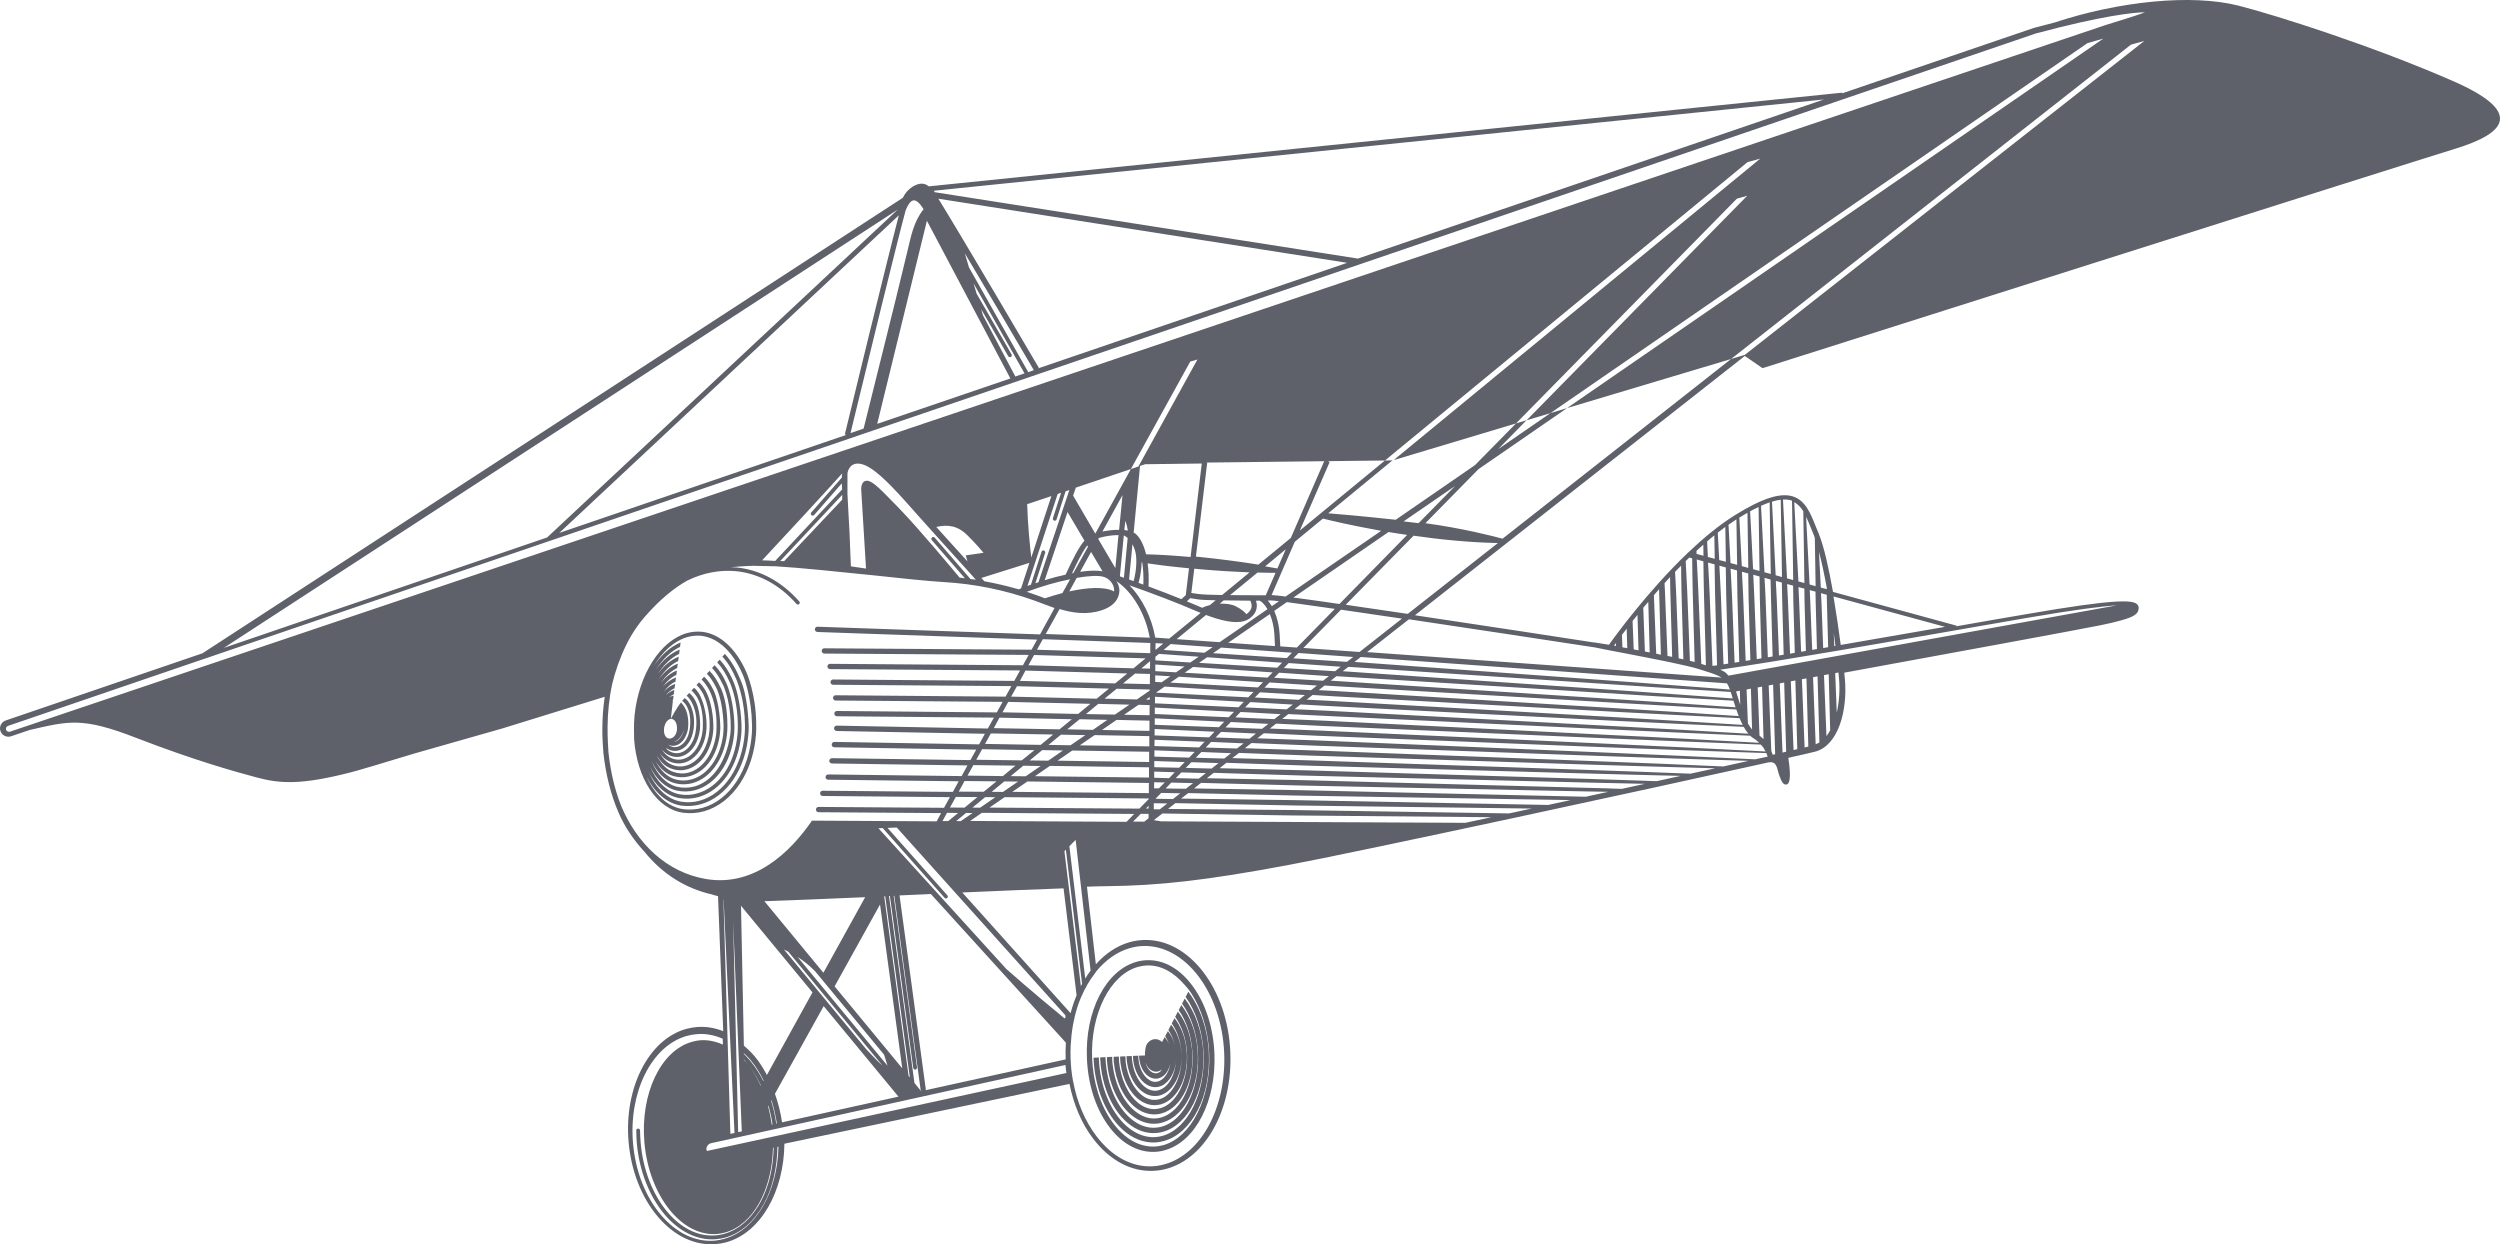 <?xml version="1.0" encoding="utf-8"?>
<!-- Generator: Adobe Illustrator 17.0.0, SVG Export Plug-In . SVG Version: 6.00 Build 0)  -->
<!DOCTYPE svg PUBLIC "-//W3C//DTD SVG 1.1//EN" "http://www.w3.org/Graphics/SVG/1.1/DTD/svg11.dtd">
<svg version="1.1" id="图层_1" xmlns="http://www.w3.org/2000/svg" xmlns:xlink="http://www.w3.org/1999/xlink" x="0px" y="0px"
	 width="800px" height="398.17px" viewBox="0 0 800 398.17" enable-background="new 0 0 800 398.17" xml:space="preserve">
<g>
	<path d="M361.973,356.763c2.58,2.149,5.508,3.111,8.413,2.784c0.548-0.067,1.06-0.186,1.579-0.328
		c7.256-2.038,12.098-11.919,11.271-23.021c-0.405-5.709-2.334-10.857-5.214-14.585l-0.838,1.632
		c2.425,3.384,3.98,8.007,4.361,13.08c0.836,10.958-4.122,20.7-11.342,21.536c-2.456,0.287-4.932-0.567-7.142-2.419
		c-3.96-3.274-6.614-9.314-7.142-16.052c0.005-0.414,0.003-0.809-0.019-1.21l-1.672,0.091c0.015,0.394-0.027,0.801,0.01,1.222
		C354.785,346.729,357.667,353.167,361.973,356.763z" fill="#5E616A"/>
	<path d="M360.603,359.128c2.879,2.514,6.147,3.721,9.482,3.429c0.713-0.035,1.425-0.202,2.133-0.402
		c8.068-2.242,13.556-13.286,12.84-25.626c-0.435-6.649-2.638-12.685-5.951-16.988l-0.84,1.623c2.863,3.969,4.712,9.469,5.08,15.473
		c0.761,12.524-5.246,23.59-13.422,24.21c-2.826,0.258-5.684-0.794-8.23-3.025c-4.475-3.895-7.454-10.895-7.904-18.701
		c-0.041-0.288-0.013-0.547-0.021-0.827l-1.689,0.069c0.018,0.276-0.029,0.559,0.015,0.836
		C352.565,347.489,355.776,354.896,360.603,359.128z" fill="#5E616A"/>
	<path d="M363.352,354.406c2.287,1.779,4.855,2.504,7.402,2.102c0.303-0.073,0.653-0.136,0.985-0.219
		c6.463-1.837,10.637-10.616,9.707-20.423c-0.436-4.779-2.076-9.078-4.529-12.165l-0.853,1.68c1.958,2.776,3.328,6.517,3.707,10.627
		c0.871,9.284-3.246,17.87-9.307,18.801c-2.062,0.355-4.155-0.263-6.094-1.742c-3.392-2.664-5.725-7.679-6.293-13.444
		c-0.041-0.52-0.024-1.007-0.037-1.52l-1.68,0.07c0.023,0.544-0.006,1.042,0.042,1.609
		C357.005,345.977,359.583,351.463,363.352,354.406z" fill="#5E616A"/>
	<path d="M364.701,352.049c2.008,1.415,4.212,1.915,6.399,1.431c0.153-0.022,0.258-0.057,0.406-0.091
		c5.614-1.602,9.17-9.449,8.144-17.861c-0.448-3.859-1.85-7.234-3.802-9.707l-0.891,1.682c1.544,2.168,2.645,4.997,3.01,8.211
		c0.094,0.632,0.103,1.285,0.145,1.948c-0.061-0.82-0.128-1.657-0.252-2.494c-0.473-2.88-1.585-5.39-3.103-7.259l-0.868,1.699
		c0.901,1.339,1.621,2.948,2.057,4.817c-0.459-1.778-1.251-3.326-2.221-4.472l-0.866,1.621c0.472,0.705,0.899,1.527,1.186,2.444
		c-0.33-0.835-0.815-1.547-1.368-2.136l-0.818,1.56c-1.516-1.452-3.743-1.181-4.941,0.794c-0.663,1.544-0.508,3.511-0.508,3.511
		l-1.915,0.066c0.033,1.104,0.182,2.175,0.572,3.214c1.069,3.029,3.462,4.649,5.748,4.015c0.521-0.14,1.031-0.422,1.493-0.766
		c1.118-0.891,1.848-2.336,2.229-3.945c-0.447,2.563-1.685,4.698-3.41,5.517c-1.103,0.528-2.225,0.449-3.283-0.213
		c-1.544-0.925-2.794-2.878-3.341-5.356c-0.157-0.806-0.241-1.637-0.272-2.458l-1.685,0.066c0.022,0.925,0.093,1.841,0.315,2.791
		c0.683,2.905,2.179,5.264,4.12,6.425c1.306,0.765,2.674,0.984,4.014,0.601c0.301-0.076,0.579-0.199,0.844-0.316
		c2.531-1.239,4.195-4.409,4.518-8.023c-0.321,4.585-2.372,8.486-5.417,9.447l-0.173,0.06c-1.281,0.363-2.645,0.114-3.918-0.693
		c-2.207-1.425-3.894-4.455-4.473-8.104c-0.138-0.725-0.19-1.446-0.199-2.147l-1.688,0.044c0.021,0.797,0.078,1.607,0.22,2.354
		c0.661,4.13,2.608,7.574,5.26,9.292c1.637,1.066,3.491,1.374,5.278,0.895l0.206-0.066c4.048-1.301,6.767-6.688,6.656-12.672
		c0.153,6.721-2.794,12.774-7.093,13.98l-0.302,0.073c-1.698,0.378-3.457-0.001-5.046-1.167c-2.822-2.037-4.871-6.057-5.455-10.79
		c-0.053-0.63-0.066-1.249-0.094-1.859l-1.677,0.074c0.021,0.647,0.025,1.313,0.101,1.969
		C359.185,345.251,361.503,349.744,364.701,352.049z M371.276,342.924c-1.633,1.3-3.683,0.144-4.624-2.463
		c-0.038-0.13-0.043-0.24-0.09-0.383c0.201,0.504,0.45,1.033,0.773,1.433c0.909,1.152,2.166,1.66,3.346,1.329
		c0.429-0.126,0.781-0.331,1.121-0.609C371.638,342.451,371.481,342.739,371.276,342.924z" fill="#5E616A"/>
	<path fill="#5E616A" d="M347.813,338.653c0.316,8.156,2.699,15.746,6.726,21.376c4.103,5.724,9.391,8.784,14.915,8.57
		c1.083-0.035,2.203-0.196,3.28-0.524c9.837-2.74,16.5-15.753,15.887-30.89c-0.338-8.134-2.715-15.707-6.749-21.341
		c-4.091-5.745-9.378-8.792-14.901-8.578c-1.106,0.042-2.18,0.2-3.28,0.513C353.864,310.524,347.166,323.546,347.813,338.653z
		 M364.15,309.403c0.97-0.27,1.934-0.408,2.888-0.457c4.381-0.161,8.584,2.14,12.119,6.297c0.872,0.925,1.348,1.594,1.348,1.594
		c3.838,5.382,6.127,12.623,6.45,20.411c0.573,14.147-5.75,26.679-14.689,29.2c-0.93,0.253-1.896,0.422-2.848,0.446
		c-4.927,0.193-9.736-2.605-13.495-7.87c-3.848-5.364-6.112-12.617-6.447-20.381C348.895,324.462,355.217,311.904,364.15,309.403z"
  />
	<path  fill="#5E616A" d="M359.23,361.48c3.193,2.89,6.838,4.295,10.526,4.105c0.932-0.065,1.825-0.201,2.722-0.471
		c9.001-2.543,15.037-14.406,14.341-28.259c-0.357-7.567-2.787-14.537-6.57-19.51l-0.849,1.668
		c3.306,4.648,5.399,11.017,5.742,17.922c0.619,12.865-5.005,24.253-13.13,26.541c-0.785,0.22-1.551,0.355-2.371,0.404
		c-3.228,0.184-6.436-1.101-9.279-3.656c-5.056-4.559-8.32-12.53-8.731-21.354c-0.024-0.149,0.001-0.316,0.018-0.482l-1.711,0.085
		c-0.007,0.17-0.001,0.308,0.018,0.468C350.383,348.2,353.866,356.635,359.23,361.48z" />
	<path  fill="#5E616A" d="M784.963,25.941C759.762,14.89,728.636,4.944,716.374,1.818c-15.066-3.817-38.277-1.438-58.987,5.41
		c-2.218,0.573-4.4,1.124-6.621,1.723L589.491,29.87l-0.006-0.216L297.214,59.633c-0.783-0.652-1.711-0.995-2.817-0.832
		c-2.222,0.364-4.46,2.25-5.469,4.479L64.79,209.054L1.817,230.553c-0.68,0.234-1.226,0.714-1.549,1.371
		c-0.307,0.64-0.35,1.346-0.129,1.996c0.466,1.353,1.862,2.122,3.261,1.732l6.125-2.066c12.542-2.859,16.711-4.192,34.069,2.538
		c18.29,7.057,30.995,10.653,38.673,12.698c7.65,2.05,14.429,2.278,29.606-1.574c2.485-0.626,10.035-2.861,20.795-6.146
		l27.979-7.967c10.183-3.137,21.293-6.587,32.869-10.162c-0.496,3.256-0.741,6.587-0.765,9.885c-0.107,2.786,0.347,8.206,0.358,8.3
		c0.764,6.788,2.395,13.221,4.74,18.675c2.074,4.818,4.958,9.022,8.249,12.579c6.252,7.771,13.832,12,21.709,13.813
		c0.665,0.22,1.32,0.412,1.962,0.554l1.666,43.199c-2.745-1.083-5.594-1.575-8.472-1.325c-1.151,0.103-2.283,0.301-3.407,0.607
		c-12.031,3.375-19.927,18.963-18.4,36.238c0.815,9.228,4.143,17.691,9.352,23.84c5.285,6.229,11.894,9.335,18.602,8.765
		c1.136-0.084,2.28-0.297,3.378-0.597c10.927-3.068,18.362-16.197,18.525-31.514l91.221-19.138
		c1.34,6.657,3.908,12.736,7.625,17.593c5.269,6.847,12.04,10.516,19.108,10.223c1.516-0.047,3-0.271,4.47-0.694
		c12.497-3.507,21.017-19.151,20.269-37.175c-0.792-20.385-13.257-36.539-27.741-35.999c-1.509,0.061-3,0.279-4.468,0.691
		c-4.101,1.158-7.782,3.654-10.822,7.085l-2.85-24.833c2.662-0.088,4.906-0.172,6.44-0.164c16.822-0.171,31.929-1.904,57.733-6.72
		c22.583-4.208,117.348-24.725,154.363-32.992l-0.371,0.099c2.707-0.45,2.589,1.957,3.363,4.097c0.751,2.151,1.318,3.103,2.26,2.994
		c0.877-0.093,1.733-1.432,0.655-8.551c4.731-1.047,7.838-1.776,8.726-2.015c7.347-2.083,10.267-13.274,9.367-23.235
		c-0.056-0.583-0.124-1.278-0.198-1.996c31.979-5.857,75.042-13.764,81.744-15.129c2.922-0.585,5.166-1.122,6.907-1.622
		c4.206-1.167,5.562-2.131,5.562-3.998c0.002-0.474-0.208-0.91-0.591-1.221c-1.457-1.264-6.696-1.731-35.099,3.201
		c-6.222,1.038-12.971,2.23-20.001,3.457c-0.89,0.159-1.778,0.296-2.668,0.463l0.065-0.201l-39.525-10.802
		c-1.331-7.564-2.913-14.629-4.576-18.691c-0.275-0.649-0.555-1.338-0.815-1.961c-1.749-4.419-3.392-8.557-7.332-9.865
		c-4.066-1.354-10.015,0.586-18.723,6.007c-5.047,3.153-10.131,7.378-14.889,11.912l-0.096-0.024l-0.03,0.134
		c-12.813,12.243-23.324,26.709-25.213,29.395c-0.733-0.12-2.112-0.326-3.944-0.618c-0.25-0.029-0.529-0.092-0.725-0.144
		l-0.01,0.064c-10.572-1.662-34.937-5.363-57.426-8.733l105.524-82.946l0.063-0.014l5.649,3.892c0,0,207.753-65.977,221.627-70.207
		C801.786,42.669,807.831,35.92,784.963,25.941z M583.639,31.835L434.53,82.745l-135.428-21.24c-0.081-0.17-0.185-0.323-0.268-0.468
		L583.639,31.835z M300.284,63.594l130.801,20.51l-99.03,33.829l0.379-0.225C331.295,115.739,307.907,75.93,300.284,63.594z
		 M323.701,113.402l-11.187-19.44l-0.982-3.3l16.318,28.811l-2.936,1l-10.365-19.566l-0.58-1.998l8.686,15.114
		c0.162,0.235,0.439,0.314,0.703,0.244c0.055-0.013,0.085-0.026,0.12-0.05C323.764,114.054,323.888,113.697,323.701,113.402z
		 M310.069,85.563l-1.33-4.502c7.23,12.131,16.113,27.186,22.085,37.389l-1.795,0.629L310.069,85.563z M323.316,121.109
		l-42.607,14.519l15.901-64.98L323.316,121.109z M289.821,67.248c1.499-3.493,2.964-4.688,5.721-0.298
		c-3.169,3.998-3.938,8.308-5.249,13.755c-4.497,18.845-9.304,37.607-13.94,56.448l-4.191,1.436
		C277.487,116.659,286.889,78.101,289.821,67.248z M270.337,139.029l0.489,0.133l-91.839,31.366L287.632,68.902
		C283.339,85.356,270.946,136.525,270.337,139.029z M287.268,67.069L175.083,171.986L71.631,207.321L287.268,67.069z
		 M225.93,281.286c-12.676-2.143-22.203-11.426-27.252-23.633c-1.972-5.085-3.343-10.861-3.975-16.944
		c-0.006-0.061-0.349-5.113-0.279-8.237c0.049-4.473,0.494-9.028,1.458-13.449c0.028-0.085,0.029-0.199,0.07-0.3
		c0.206-0.902,0.457-1.808,0.714-2.724c1.306-4.437,3.049-8.569,5.162-12.317c1.264-2.124,2.652-4.174,4.286-6.049
		c4.984-5.783,9.576-9.469,13.84-11.861c4.96-2.413,10.281-3.512,15.735-2.981c7.182,0.783,13.795,4.35,19.182,10.452
		c0.24,0.266,0.615,0.289,0.841,0.074c0.266-0.227,0.303-0.615,0.042-0.871c-5.581-6.322-12.483-10.067-19.943-10.85
		c-0.706-0.068-1.367-0.046-2.049-0.078c1.843-0.197,3.698-0.288,5.443-0.401l1.665-0.061l7.329,0.158
		c8.04,0.475,19.865,1.721,30.712,2.828c9.34,1.008,18.126,1.938,23.156,2.229c9.839,0.565,19.596,2.553,28.993,5.929
		c0.811,0.275,1.608,0.593,2.492,0.931c1.227,0.438,2.538,0.941,3.903,1.436l-4.642,8.441l-71.177-2.459
		c-0.484-0.026-0.87,0.353-0.886,0.825c0.002,0.473,0.374,0.846,0.841,0.862l70.274,2.449l-1.771,3.221l-66.307-0.453
		c-0.452-0.016-0.826,0.357-0.851,0.846c0.012,0.453,0.397,0.86,0.845,0.841l65.391,0.432l-1.832,3.306l-61.719-0.455
		c-0.452-0.016-0.826,0.357-0.851,0.846c0.012,0.453,0.397,0.859,0.845,0.841l60.802,0.433l-1.855,3.346l-57.964-0.455
		c-0.452-0.016-0.826,0.357-0.851,0.846c0.012,0.453,0.397,0.859,0.845,0.841l57.047,0.434l-1.867,3.368l-54.358-0.441
		c-0.452-0.016-0.826,0.357-0.851,0.846c0.011,0.454,0.397,0.86,0.845,0.841l53.441,0.42l-1.873,3.379l-51.155-0.454
		c-0.452-0.016-0.826,0.357-0.851,0.846c0.011,0.454,0.397,0.86,0.845,0.841l50.238,0.432l-0.091,0.163l-1.86,3.33l-48.341-0.929
		c-0.455,0.005-0.855,0.367-0.871,0.828c0.002,0.481,0.371,0.866,0.884,0.896l47.399,0.885l-1.858,3.386l-46.327-0.785
		c-0.465-0.004-0.847,0.377-0.843,0.851c-0.027,0.452,0.355,0.858,0.82,0.87l45.427,0.752l-1.864,3.345l-44.289-0.617
		c-0.474,0.02-0.852,0.395-0.881,0.863c0.029,0.447,0.404,0.834,0.871,0.841l43.357,0.624l-1.868,3.407l-42.696-0.525
		c-0.452-0.017-0.826,0.357-0.851,0.846c0.011,0.453,0.397,0.86,0.845,0.84l41.76,0.5l-1.866,3.401l-41.64-0.372
		c-0.476-0.004-0.849,0.346-0.847,0.813c0.007,0.459,0.369,0.875,0.857,0.863l40.681,0.379l-1.876,3.405l-40.123-0.28
		c-0.467-0.014-0.862,0.377-0.85,0.844c-0.006,0.483,0.354,0.862,0.877,0.851l39.156,0.28l-1.413,2.638l-39.903-0.225
		C252.94,272.658,241.364,283.873,225.93,281.286z M259.646,164.861c0.167,0.147,0.358,0.176,0.579,0.11
		c0.091-0.032,0.216-0.081,0.291-0.151l8.866-10.152c0.032,0.601,0.047,1.23,0.102,1.957l-21.419,22.867
		c-1.548-0.096-2.978-0.174-4.191-0.186c4.815-5.158,20.472-22.023,25.65-27.835c-0.014,0.178-0.1,0.342-0.101,0.53
		c-0.022,0.232-0.005,0.552-0.05,0.835l-9.763,11.15C259.376,164.238,259.423,164.625,259.646,164.861z M269.521,158.34
		l-0.021,1.554l-18.572,19.674l-1.259-0.03L269.521,158.34z M337.34,166.602c0.126,0.036,0.243,0.03,0.351,0.021
		c0.193-0.073,0.34-0.199,0.405-0.407l2.897-9.006l1.196-0.388l-9.88,29.483c-0.319,0.087-0.652,0.209-0.994,0.334l3.134-9.72
		c0.101-0.336-0.084-0.65-0.406-0.777c-0.317-0.086-0.647,0.09-0.75,0.411l-3.385,10.541c-0.388,0.148-0.759,0.286-1.133,0.411
		l9.677-29.431l1.105-0.399l-2.626,8.153C336.85,166.158,337.016,166.476,337.34,166.602z M385.022,148.034l38.726-0.447l0.004-0.01
		l1.146-0.016l0.021,0.011l18.262-0.211l116.024-95.476l4.06-1.117l-117.143,96.337l0.256,0.006l38.734-11.611l-13.115,13.336
		l-25.365,17.485c-10.93-1.181-18.821-1.858-21.604-2.07l20.565-16.936l-2.415,0.047l-27.239,22.408l9.549-21.912l-0.572-0.287
		l-1.169,0.015l-10.691,24.561l-10.374,8.529c-5.895-0.946-12.952-1.864-19.993-2.569l3.617-30.06L385.022,148.034z
		 M360.852,172.174l-1.196,12.703c-0.418-0.156-0.843-0.275-1.203-0.401l-0.082-0.192l1.25-12.965
		C360.012,171.491,360.424,171.788,360.852,172.174z M359.798,169.587l0.299-2.966c0.321,0.857,0.639,1.91,0.789,3.187
		c-0.296-0.094-0.591-0.108-0.918-0.17C359.914,169.619,359.858,169.606,359.798,169.587z M358.114,169.548
		c-1.743-0.036-3.59,0.195-5.342,0.555l6.429-11.67L358.114,169.548z M357.911,171.229l-0.999,10.577l-5.469-9.322l0.164-0.325
		C353.593,171.572,355.9,171.224,357.911,171.229z M352.815,182.826c-1.787-0.356-4.274-0.275-7.172,0.155l3.503-6.357
		L352.815,182.826z M343.482,183.371c-0.142,0.024-0.302,0.067-0.433,0.092c1.181-2.557,3.104-6.623,4.87-8.935l0.238,0.409
		L343.482,183.371z M344.547,184.919c3.78-0.647,6.891-0.832,8.583-0.338c1.906,0.531,3.384,2.381,3.417,4.319
		c-0.002,0.124-0.061,0.248-0.059,0.36c-2.975-1.643-8.495-1.276-14.31-0.011L344.547,184.919z M339.97,189.785
		c-1.914,0.487-3.758,1.064-5.576,1.663c-0.103-0.01-0.203-0.059-0.304-0.098c-0.862-0.337-1.659-0.651-2.509-0.931
		c-1.005-0.366-1.994-0.704-3.006-1.038c4.673-1.771,9.571-3.159,13.864-4.022L339.97,189.785z M352.52,195.287
		c5.213-1.694,5.706-5.051,5.689-6.42c-0.007-1.049-0.442-2.057-0.964-2.981c0.042,0.034,0.126,0.036,0.164,0.057l-0.058,0.084
		c5.118,3.481,9.217,10.49,10.562,18.025l-33.282-1.163l4.433-7.99C343.185,196.132,347.783,196.86,352.52,195.287z
		 M361.439,187.304c7.412,2.591,16.231,6.002,20.183,7.75c0.813,0.349,1.697,0.706,2.579,1.077l-10.054,8.224l-4.47-0.327
		C368.556,197.565,365.478,191.452,361.439,187.304z M364.323,186.51c0.249-0.833,0.943-3.401,0.989-6.546
		c0.057,0.016,0.148,0.018,0.198,0.03c0.332,2.083,0.467,4.473,0.361,7.077C365.347,186.893,364.842,186.689,364.323,186.51z
		 M369.376,245.501l-0.002-1.97l9.741,0.326l-1.783,1.821L369.376,245.501z M375.913,247.118l-1.808,1.906l-4.763-0.148l0.012-1.965
		L375.913,247.118z M369.408,242.12l0.011-2.012l12.887,0.491l-1.783,1.838L369.408,242.12z M369.414,238.738l0.05-2.016
		l16.012,0.644l-1.758,1.812L369.414,238.738z M369.456,235.331l0.03-2.052l19.153,0.878l-1.725,1.801L369.456,235.331z
		 M369.513,231.93l0.011-2.071l22.234,1.098l-1.703,1.756L369.513,231.93z M369.529,228.482l0.018-2.059l25.344,1.368l-1.707,1.729
		L369.529,228.482z M369.581,225.057l0.015-2.091l28.417,1.625l-1.677,1.742L369.581,225.057z M370.863,209.246l12.712,0.9
		l-2.671,1.853l-11.186-0.692l0.01-1.152L370.863,209.246z M369.743,207.84l0.042-2.046l2.452,0.154l-2.307,1.9L369.743,207.84z
		 M398.082,198.755c0.673-0.186,1.26-0.456,1.789-0.838c1.302-0.951,2.055-2.093,2.252-3.387c0.159-0.88-0.006-1.647-0.225-2.3
		c0.433-0.005,0.838-0.023,1.23-0.014c0.904,0.512,1.743,1.481,2.452,2.734l-15.294,10.546l-13.75-0.975l9.392-7.729
		C390.37,198.467,394.896,199.667,398.082,198.755z M390.316,193.18l1.275-1.063c2.789,0.06,5.833,0.08,8.504,0.105
		c0.239,0.456,0.515,1.211,0.403,2.047c-0.132,0.821-0.705,1.581-1.599,2.252c-0.016,0.012-0.032,0.018-0.032,0.018
		c-0.521-0.629-1.484-1.547-3.409-2.525C394.085,193.316,392.202,193.101,390.316,193.18z M406.351,196.509
		c0.771,1.873,1.339,4.185,1.451,6.496c0.108,1.841,0.118,3.027,0.202,3.742l-14.98-1.062L406.351,196.509z M405.695,192.168
		c0.453,0,0.829-0.002,1.121-0.02c0.336,0.019,1.176,0.074,2.445,0.248l-2.274,1.58
		C406.569,193.272,406.149,192.711,405.695,192.168z M379.108,215.271l2.668-1.844l25.476,1.742l-1.639,1.667L379.108,215.271z
		 M404.174,218.315l-1.643,1.666l-28.025-1.546l2.748-1.886L404.174,218.315z M383.69,212.106l2.609-1.786l23.977,1.748
		l-1.583,1.605L383.69,212.106z M388.176,209.018l2.572-1.791l22.695,1.645l-1.687,1.723L388.176,209.018z M388.045,207.077
		l-2.596,1.806l-13.096-0.903l2.249-1.88L388.045,207.077z M379.064,213.276l-2.749,1.869l-6.633-0.377l0.027-2.123L379.064,213.276
		z M374.496,216.409l-2.763,1.917l-2.078-0.114l0.022-2.1L374.496,216.409z M369.916,221.649l2.773-1.944l28.429,1.733l-1.675,1.711
		L369.916,221.649z M400.093,224.668l13.611,0.797l-1.973,1.528l-13.303-0.63L400.093,224.668z M401.525,223.202l1.665-1.666
		l14.371,0.876l-1.925,1.523L401.525,223.202z M404.64,220.032l1.615-1.646l15.166,0.989l-1.885,1.484L404.64,220.032z
		 M407.732,216.89l1.589-1.628l15.918,1.104l-1.858,1.466L407.732,216.89z M410.819,213.776l1.557-1.601l16.644,1.183l-1.797,1.434
		L410.819,213.776z M413.872,210.659l1.647-1.701l17.512,1.275l-2.024,1.567l-1.087-0.082L413.872,210.659z M414.997,207.221
		l-5.311-0.384c-0.023-0.7-0.096-1.936-0.201-3.964c-0.126-2.41-0.737-5.092-1.731-7.388l4.045-2.813
		c3.592,0.488,8.92,1.227,15.353,2.165L414.997,207.221z M411.394,190.884c-2.364-0.296-3.957-0.458-4.482-0.468l7.429-17.056
		l8.993-7.416c1.805,0.476,8.89,2.178,18.647,3.919L411.394,190.884z M408.759,181.909c-1.182-0.196-2.511-0.447-3.919-0.678
		l6.616-5.47L408.759,181.909z M408.178,183.305l-3.144,7.192c-2.843-0.008-7.263-0.008-11.417-0.055l8.798-7.23
		C405.226,183.304,407.253,183.302,408.178,183.305z M391.05,190.417c-3.418-0.053-6.297-0.18-7.377-0.318l-2.45-0.346l0.949-7.777
		c0.545,0.056,1.016,0.117,1.61,0.163c6.257,0.553,11.779,0.86,16.081,1.023L391.05,190.417z M383.411,191.81
		c0.92,0.151,3.03,0.233,5.613,0.283l-1.866,1.539c-0.953,0.228-1.794,0.508-2.464,0.862c-0.952-0.387-1.79-0.748-2.408-1.024
		c-0.691-0.317-1.559-0.651-2.496-1.037l1.082-1.014L383.411,191.81z M379.454,190.41l0.019,0.013l-1.426,1.307
		c-3.002-1.218-6.742-2.662-10.516-4.07c0.142-2.753,0.01-5.206-0.281-7.38c2.268,0.35,6.471,0.931,13.229,1.574L379.454,190.41z
		 M369.327,250.323l3.403,0.055l-1.885,1.9l-1.535-0.016L369.327,250.323z M371.591,253.725l6.075,0.131l-2.322,1.839l-5.595-0.079
		L371.591,253.725z M372.991,252.312l1.841-1.889l6.949,0.182l-2.296,1.801L372.991,252.312z M376.222,249.003l1.833-1.833
		l7.814,0.225l-2.246,1.771L376.222,249.003z M379.446,245.727l1.805-1.823l8.672,0.288l-2.209,1.742L379.446,245.727z
		 M382.641,242.477l1.796-1.835l9.5,0.38l-2.168,1.711L382.641,242.477z M385.831,239.214l1.736-1.797l10.398,0.458l-2.137,1.647
		L385.831,239.214z M388.989,235.993l1.754-1.783l11.165,0.521l-2.048,1.655L388.989,235.993z M392.169,232.778l1.696-1.731
		l12.021,0.592l-2.032,1.583L392.169,232.778z M395.313,229.563l1.679-1.735l12.816,0.704l-2.004,1.591L395.313,229.563z
		 M408.36,231.557l14.833,0.747l91.829,3.998c16.128,0.713,32.281,1.304,48.417,1.959c0.279,0.342,0.594,0.64,0.854,0.964
		c0.044,0.09,0.088,0.171,0.143,0.275c0.21,0.332,0.38,0.619,0.549,0.973c-16.974-0.853-33.975-1.745-50.988-2.495l-91.81-4.202
		l-15.834-0.638L408.36,231.557z M563.338,235.635c-0.098-0.081-0.16-0.132-0.294-0.24l-0.581-15.413
		c0.437-0.077,0.902-0.172,1.4-0.261l0.466,16.8C564.012,236.225,563.695,235.923,563.338,235.635z M562.805,237.577
		c0.028,0.033,0.088,0.084,0.116,0.11c-15.935-0.853-31.895-1.764-47.848-2.502l-91.795-4.586l-12.973-0.553l1.967-1.542
		l12.002,0.591l91.841,4.37c14.641,0.729,29.316,1.312,43.929,1.962c0.342,0.31,0.697,0.602,1.048,0.816
		C561.761,236.625,562.305,237.107,562.805,237.577z M559.323,231.457l-0.417-10.808c0.437-0.099,0.894-0.186,1.388-0.289
		l0.367,13.098C560.214,232.908,559.748,232.225,559.323,231.457z M559.485,234.78c-14.424-0.828-28.885-1.696-43.34-2.443
		l-91.761-4.92l-10.153-0.474l1.935-1.518l9.23,0.516l91.783,4.733c13.607,0.701,27.234,1.288,40.803,1.917
		C558.461,233.454,558.958,234.16,559.485,234.78z M517.232,229.512l-91.759-5.245l-7.339-0.383l1.892-1.493l6.452,0.405
		l91.795,5.054c12.803,0.715,25.61,1.301,38.392,1.965c0.309,0.754,0.634,1.472,0.988,2.144
		C544.198,231.145,530.721,230.296,517.232,229.512z M555.808,222.164c-0.094-0.326-0.17-0.602-0.264-0.909
		c0.323-0.059,0.718-0.13,1.216-0.214l0.11,4.473C556.506,224.35,556.139,223.188,555.808,222.164z M555.618,227.036
		c0.241,0.745,0.508,1.425,0.777,2.107c-12.677-0.817-25.377-1.708-38.062-2.443l-91.751-5.617l-4.58-0.235l1.843-1.482l3.717,0.228
		l91.765,5.429C531.447,225.765,543.503,226.363,555.618,227.036z M519.407,223.893l-91.723-5.962l-1.847-0.124l1.831-1.424
		l0.976,0.063l91.765,5.748c11.43,0.765,22.872,1.365,34.289,2.028c0.222,0.713,0.445,1.418,0.678,2.118
		C543.383,225.512,531.393,224.64,519.407,223.893z M520.477,221.063l-90.807-6.271l1.809-1.4l90.018,5.984
		c10.758,0.765,21.568,1.36,32.325,2.045c0.149,0.458,0.292,0.899,0.445,1.385c0.064,0.221,0.132,0.446,0.216,0.691
		C543.163,222.705,531.802,221.835,520.477,221.063z M521.562,218.239l-88.126-6.421l2.009-1.58l116.811,8.413l0.365,0.021
		c0.319,0.491,0.621,1.063,0.846,1.762c0.026,0.06,0.07,0.143,0.112,0.217C542.876,219.868,532.219,218.999,521.562,218.239z
		 M435.04,208.63l-17.948-1.287l12.036-12.241c5.815,0.825,12.455,1.807,19.495,2.857L435.04,208.63z M428.621,193.275
		c-5.867-0.847-10.926-1.588-14.732-2.065l30.448-20.964c1.941,0.322,3.914,0.643,5.95,0.922L428.621,193.275z M449.152,166.841
		l16.468-11.317l-11.667,11.886c-0.747-0.094-1.541-0.201-2.292-0.273C450.786,167.045,450.001,166.949,449.152,166.841z
		 M380.982,178.241c-5.017-0.442-9.883-0.772-14.232-0.866c-0.798-3.216-2.048-5.475-3.373-6.576
		c-0.17-0.147-0.396-0.224-0.61-0.342l2.042-21.364l1.629-0.54l18.125-0.225L380.982,178.241z M364.274,149.3l0.08-0.018
		l-0.102,0.051L364.274,149.3l-2.386,0.793l18.996-34.398l2.294-0.65L364.274,149.3z M362.386,174.156
		c0.622,1.184,1.118,2.632,1.203,4.26c0.218,3.453-0.565,6.594-0.82,7.55c-0.507-0.184-1.009-0.354-1.468-0.529L362.386,174.156z
		 M350.532,170.703c-0.025,0.006-0.039,0.01-0.057,0.016l-7.079-12.123l0.865-2.555l17.625-5.947L350.532,170.703z M347.019,173.009
		c-1.857,2.143-3.707,5.91-5.574,9.91l-0.455,0.969c-2.178,0.469-4.412,1.058-6.687,1.774l7.315-21.817L347.019,173.009z
		 M330.007,178.42c-0.377-3.146-1.163-10.864-1.309-17.085l7.741-2.587L330.007,178.42z M329.403,180.121l-2.667,8.18
		c-0.243,0.12-0.52,0.2-0.758,0.279c-3.627-1.041-7.294-1.903-11.004-2.586l-0.935-1.049
		C322.134,182.413,327.607,180.715,329.403,180.121z M309.054,177.717l0.543,1.935l-9.992-11.029
		c3.655-0.818,6.846-0.491,10.064,2.764c2.437,2.432,4.114,4.351,5.07,5.511L309.054,177.717z M312.262,185.492l-1.739-0.208
		l-0.02-0.058l-11.415-13.196c-0.212-0.241-0.595-0.275-0.858-0.056c-0.255,0.216-0.286,0.59-0.065,0.865l10.612,12.229
		l-1.713-0.241c-1.703-2.039-12.985-15.612-19.277-22.08l-1.067-1.118c-5.946-6.112-8.086-8.209-9.772-7.731
		c-1.555,0.432-1.399,2.697-1.309,3.688c0.318,5.005,1.224,20.221,1.482,24.357l-4.837-0.712c-0.278-8.303-0.62-14.688-0.905-19.34
		c-0.052-1.472-0.153-2.736-0.195-3.891l0.006-6.616c0.29-1.48,1.123-2.559,2.303-2.897c1.323-0.383,2.982,0.056,4.829,1.186
		c4.19,2.546,9.621,8.704,15.37,15.2c1.365,1.566,2.791,3.124,4.2,4.685L312.262,185.492z M341.011,339.004l-44.829,9.864
		c0.048-0.12,0.088-0.225,0.063-0.365l-8.393-61.969c1.873-0.085,3.735-0.159,5.648-0.246c1.457-0.06,2.911-0.138,4.378-0.195
		l43.194,47.547C340.963,335.395,340.942,337.184,341.011,339.004z M238.031,337.249l-0.011-0.232
		c0.694,0.633,1.402,1.285,2.032,2.044c1.69,1.965,3.081,4.252,4.309,6.722l-0.102,0.156
		C242.57,342.557,240.473,339.613,238.031,337.249z M243.484,347.36l-0.058,0.109c-1.111-2.413-2.357-4.71-3.909-6.653
		c-0.475-0.594-0.965-1.091-1.483-1.609l0.011-0.131c0.488,0.572,0.975,1.134,1.473,1.74
		C241.063,342.738,242.359,344.989,243.484,347.36z M241.405,337.92c-1.092-1.265-2.212-2.353-3.366-3.328l-0.916-44.74
		l22.871,27.713l-14.579,26.423C244.212,341.79,242.955,339.728,241.405,337.92z M234.599,294.697l2.767,67.357l-1.152,0.213
		L234.599,294.697z M235.037,362.573l-1.318,0.248l-2.223-75.03c0.031,0.019,0.029,0.033,0.064,0.042L235.037,362.573z
		 M255.249,306.25c1.797,1.137,3.675,2.608,5.548,4.503l22.117,26.75c0.29,0.969,0.677,2.232,1.08,3.52L255.249,306.25z
		 M282.425,341.012c-1.332-1.17-3.224-3.123-5.161-5.18l-26.397-31.997c0.451,0.213,0.904,0.457,1.374,0.703L282.425,341.012z
		 M244.604,288.384c7.278-0.244,18.963-0.698,32.245-1.283l-13.361,24.179L244.604,288.384z M245.923,353.806
		c0.531,1.937,0.998,3.944,1.278,6.037l-0.23,0.036c-0.288-2-0.678-3.942-1.177-5.866L245.923,353.806z M246.755,352.24l0.123-0.18
		c0.75,2.401,1.344,4.901,1.71,7.474l-0.19,0.029C248.044,357.035,247.5,354.585,246.755,352.24z M247.982,350.02l15.597-28.068
		l23.926,28.973l-37.251,8.222C249.786,355.938,249.015,352.9,247.982,350.02z M267.075,315.644l14.54-26.211l7.103,52.428
		L267.075,315.644z M282.956,286.924l0.095-0.109c0.064-0.014,0.164-0.016,0.218-0.021l7.883,57.988l-0.408-0.493L282.956,286.924z
		 M284.482,286.736c0.087,0.012,0.196-0.007,0.285-0.023l7.464,55.012c0.054,0.328,0.373,0.579,0.693,0.548
		c0.017-0.006,0.028-0.01,0.083-0.023c0.264-0.09,0.47-0.357,0.435-0.682l-7.469-54.886c0.051-0.021,0.103-0.027,0.195-0.031
		l8.432,62.108c0.042,0.204,0.135,0.336,0.262,0.454l-0.059,0.02l-2.183-2.692L284.482,286.736z M340.42,325.7
		c-0.854-0.663-11.533-9.511-18.385-15.612l-40.942-45.049l1.376-0.054l19.792,22.312c0.143,0.18,0.384,0.256,0.61,0.193
		c0.077-0.023,0.156-0.051,0.212-0.135c0.288-0.214,0.296-0.61,0.067-0.853l-19.152-21.582l2.965-0.108l53.948,60.071
		C341.025,325.561,340.923,326.152,340.42,325.7z M342.986,230.154l-3.928,3.235l-21.042-0.385l1.824-3.352L342.986,230.154z
		 M348.934,225.217l-3.931,3.241l-24.207-0.52l1.834-3.33L348.934,225.217z M337.014,235.044l-3.996,3.315l-17.794-0.308
		l1.834-3.353L337.014,235.044z M331.013,240.053l-4.041,3.261l-14.562-0.188l1.872-3.385L331.013,240.053z M324.954,245.002
		l-4.041,3.342l-11.313-0.146l1.874-3.365L324.954,245.002z M318.89,250.031l-4.106,3.331l-7.989-0.045l1.859-3.393L318.89,250.031z
		 M312.775,255.068l-4.121,3.377l-4.66-0.039l1.866-3.398L312.775,255.068z M306.603,260.151l-3.162,2.585l-1.842,0.011l1.441-2.645
		L306.603,260.151z M305.97,262.746l3.165-2.601l2.09,0.025l-3.776,2.589L305.97,262.746z M311.177,258.436l4.08-3.356l3.263,0.023
		l-4.88,3.355L311.177,258.436z M317.322,253.383l4.051-3.327l4.407,0.042l-4.827,3.318L317.322,253.383z M323.417,248.359
		l4.034-3.332l5.553,0.099l-4.777,3.288L323.417,248.359z M329.506,243.34l4.002-3.308l6.63,0.124l-4.711,3.26L329.506,243.34z
		 M335.526,238.368l3.971-3.272l7.819,0.143l-4.752,3.247L335.526,238.368z M341.532,233.379l3.961-3.228l8.865,0.203l-4.629,3.206
		L341.532,233.379z M347.514,228.504l3.926-3.261l9.975,0.248l-4.632,3.173L347.514,228.504z M350.939,223.583l-27.364-0.665
		l1.844-3.327l29.441,0.764L350.939,223.583z M326.368,217.885l1.785-3.298l32.582,0.925l-3.89,3.18L326.368,217.885z
		 M329.098,212.881l1.804-3.282l35.67,1.08l-3.849,3.183L329.098,212.881z M231.776,396.422c-1.008,0.297-2.04,0.481-3.086,0.592
		c-6.142,0.494-12.221-2.403-17.16-8.204c-4.998-5.871-8.182-14.019-8.956-22.884c-1.444-16.462,5.952-31.276,17.188-34.428
		c1.016-0.285,2.058-0.475,3.102-0.558c2.853-0.28,5.663,0.265,8.402,1.437l0.067,1.892c-2.37-1.047-4.827-1.575-7.329-1.385
		c-0.854,0.069-1.736,0.264-2.576,0.501c-10.026,2.795-16.588,16.678-15.217,32.235c1.508,17.08,11.956,30.208,23.307,29.245
		c0.87-0.083,1.718-0.24,2.594-0.484c8.904-2.503,14.946-13.717,15.244-27.084l0.215-0.049c-0.137,6.52-1.554,12.681-4.364,17.69
		c-3.497,6.217-8.524,9.893-14.173,10.372c-11.699,1.016-22.505-12.277-24.023-29.602c-0.117-1.316-0.181-2.663-0.199-3.967
		c-0.002-0.333-0.262-0.602-0.6-0.604c-0.361,0.007-0.61,0.271-0.604,0.602c0,1.326,0.054,2.714,0.173,4.086
		c1.612,17.988,12.98,31.763,25.364,30.708c1.039-0.085,1.998-0.259,2.981-0.526c4.821-1.356,9.079-5,12.133-10.464
		c2.938-5.224,4.412-11.719,4.527-18.545l0.319-0.07C248.826,381.326,241.901,393.611,231.776,396.422z M226.235,368.307
		c-0.06-0.1-0.121-0.171-0.148-0.316c-0.209-0.967,0.526-1.915,1.389-2.152c0.014,0.001,0.014,0.001,0.024-0.003l113.45-25.042
		c0.058,0.787,0.163,1.716,0.307,2.566L226.235,368.307z M307.926,285.594c12.139-0.525,23.634-1.016,32.413-1.318l4.166,34.218
		c-0.741,1.813-1.407,3.723-1.911,5.729L307.926,285.594z M340.615,272.385l0.466-0.489l5.177,42.895
		c-0.148,0.267-0.247,0.529-0.377,0.777L340.615,272.385z M350.609,311.083c3.044-3.791,6.809-6.527,11.051-7.713
		c1.327-0.389,2.697-0.6,4.087-0.648c13.526-0.473,25.199,14.896,25.998,34.351c0.685,17.291-7.336,32.217-19.07,35.496
		c-1.34,0.392-2.711,0.594-4.085,0.652c-6.531,0.241-12.787-3.177-17.691-9.6c-3.703-4.846-6.295-10.968-7.522-17.719
		c-0.021-0.071-0.04-0.167-0.057-0.247c-0.403-2.203-0.638-4.465-0.725-6.795c-0.077-1.46-0.022-2.926,0.024-4.37l0.101-1.168
		c0.141-2.477,0.501-4.915,1.02-7.205l0.133-0.415l-0.047-0.014c0.502-2.179,1.143-4.239,1.958-6.195l0.268-0.603
		c1.169-2.736,2.65-5.276,4.366-7.466l0.197-0.277L350.609,311.083z M348.988,310.609c-0.599,0.79-1.19,1.62-1.707,2.52
		l-5.076-42.342l2.002-2.024L348.988,310.609z M310.443,262.703l3.753-2.597l48.747,0.352l-2.45,2.521L310.443,262.703z
		 M366.15,262.929l-3.564-0.028l2.456-2.478l2.498,0.013l0.001,1.419L366.15,262.929z M367.54,258.719l-0.846,0.017l0.857-0.862
		L367.54,258.719z M367.587,255.709l-2.99,3.049l-47.968-0.328l4.849-3.34l46.132,0.421L367.587,255.709z M367.627,253.799
		l-43.688-0.408l4.834-3.319l38.868,0.472L367.627,253.799z M331.184,248.382l4.776-3.295l31.71,0.451l0.001,3.28L331.184,248.382z
		 M367.72,243.843l-29.315-0.425l4.719-3.242l24.602,0.389L367.72,243.843z M367.78,238.843l-22.251-0.338l4.743-3.273l17.509,0.329
		L367.78,238.843z M367.823,233.881l-15.181-0.286l4.658-3.226l10.536,0.241L367.823,233.881z M367.848,228.871l-8.138-0.154
		l4.622-3.191l3.552,0.101L367.848,228.871z M366.721,223.847l1.184-0.792l0.012,0.855L366.721,223.847z M363.804,223.815
		l-10.35-0.248l3.898-3.172l10.567,0.258l0.006,0.329L363.804,223.815z M367.952,218.921l-8.59-0.204l3.867-3.182l4.76,0.129
		L367.952,218.921z M368.012,213.95l-2.78-0.063l2.79-2.309L368.012,213.95z M368.081,209.017l-36.097-1.095c0,0,0,0,0-0.001
		l-0.027,0l-0.122-0.004l1.874-3.372l34.385,1.209L368.081,209.017z M369.218,257.035l4.312,0.067l-2.386,1.883l-1.929-0.017
		L369.218,257.035z M468.906,263.301l-97.341-0.474l-2.344-0.38l2.727-2.129l41.503,0.626l63.792,0.566
		C474.426,262.127,471.665,262.7,468.906,263.301z M482.912,260.293l-69.462-1.085l-39.68-0.353l2.337-1.85l38.419,0.754
		l75.587,0.98C487.701,259.258,485.324,259.777,482.912,260.293z M495.393,257.583l-80.837-1.536l-36.628-0.499l2.313-1.761
		l35.39,0.81l86.96,1.429C500.192,256.536,497.793,257.068,495.393,257.583z M507.416,254.958l-91.778-2.109l-33.55-0.545
		l2.25-1.779l32.352,0.854l91.893,1.896c2.048,0.049,4.047,0.071,6.083,0.102C512.27,253.89,509.853,254.452,507.416,254.958z
		 M518.943,252.434c-3.428-0.111-6.903-0.255-10.33-0.31l-91.877-2.479l-30.541-0.614l2.204-1.724l29.388,0.896l91.892,2.255
		c5.58,0.132,11.18,0.212,16.718,0.364C523.958,251.35,521.487,251.876,518.943,252.434z M530.123,249.974
		c-6.827-0.246-13.63-0.487-20.432-0.688l-91.853-2.786l-27.559-0.674l2.171-1.728l26.417,0.918l91.855,2.581
		c9.049,0.269,18.089,0.467,27.106,0.685C535.303,248.848,532.754,249.407,530.123,249.974z M540.921,247.576
		c-10.045-0.378-20.097-0.797-30.159-1.113l-91.863-3.156l-24.572-0.711l2.153-1.664l23.465,0.879l91.875,2.967
		c12.347,0.411,24.67,0.726,37.061,1.077C546.331,246.408,543.678,246.969,540.921,247.576z M551.469,245.264
		c-13.189-0.575-26.412-1.18-39.647-1.64l-91.818-3.5l-21.644-0.687l2.093-1.662l20.59,0.846l91.847,3.316
		c15.523,0.589,31.129,1.037,46.667,1.54C557.028,244.012,554.33,244.611,551.469,245.264z M561.635,242.984
		c-16.224-0.769-32.484-1.55-48.703-2.203l-91.835-3.859l-18.741-0.668l2.044-1.616l17.723,0.827l91.827,3.665
		c17.092,0.698,34.187,1.258,51.291,1.858c0.17,0.405,0.315,0.786,0.409,1.135C564.376,242.378,563.052,242.679,561.635,242.984z
		 M567.259,241.519c-0.116-0.372-0.275-0.818-0.447-1.28l-0.831-20.904c0.481-0.095,0.944-0.19,1.421-0.246l0.645,22.268
		C567.753,241.393,567.506,241.448,567.259,241.519z M570.406,240.816l-0.878-22.136c0.481-0.095,0.958-0.196,1.411-0.273
		l0.63,22.142C571.185,240.649,570.792,240.727,570.406,240.816z M573.937,240.012l-0.88-21.996
		c0.497-0.099,0.961-0.175,1.463-0.263l0.607,21.975C574.762,239.822,574.342,239.91,573.937,240.012z M577.47,239.186l-0.86-21.844
		c0.487-0.085,0.998-0.149,1.457-0.246l0.596,21.813C578.31,238.986,577.931,239.077,577.47,239.186z M581.015,238.163
		l-0.838-21.458c0.433-0.105,0.974-0.162,1.438-0.267l0.595,21.147C581.813,237.83,581.4,237.981,581.015,238.163z M584.465,235.555
		l-0.787-19.513c0.527-0.086,1.016-0.169,1.509-0.286l0.473,17.921C585.313,234.356,584.922,234.974,584.465,235.555z
		 M587.763,228.04l-0.497-12.649c0.323-0.064,0.687-0.123,1.032-0.188c0.04,0.612,0.13,1.289,0.176,1.831
		C588.816,220.677,588.551,224.575,587.763,228.04z M622.419,200.59c-11.056,1.934-22.482,3.906-33.383,5.787
		c-0.632-4.743-1.415-10.17-2.316-15.511L622.419,200.59z M587.336,206.702c-0.114,0.018-0.231,0.04-0.372,0.066l-0.149-4.154
		C586.992,204.025,587.185,205.357,587.336,206.702z M585.01,207.094c-0.529,0.099-1.062,0.161-1.591,0.285l-0.553-14.813
		c-0.046-0.915-0.102-1.828-0.16-2.745l1.851,0.5c0.004,0.833,0.018,1.711,0.058,2.567L585.01,207.094z M584.578,188.132
		c-0.008,0.142-0.012,0.269-0.024,0.393l-1.895-0.503c-0.172-3.844-0.382-7.646-0.585-11.452
		C582.94,179.869,583.794,183.87,584.578,188.132z M628.815,201.17c7.028-1.214,13.781-2.397,19.959-3.469
		c15.498-2.658,23.964-3.704,28.581-3.977l-124.249,22.478c-0.481-0.571-0.955-1.069-1.557-1.376
		c-0.375-0.177-0.739-0.351-1.078-0.525C570.329,211.393,601.314,205.951,628.815,201.17z M581.422,207.695
		c-0.503,0.101-0.999,0.195-1.523,0.256l-0.619-15.622c-0.038-1.167-0.115-2.314-0.162-3.495l1.835,0.48
		c0.032,1.124,0.048,2.229,0.064,3.322L581.422,207.695z M579.518,168.988c0.252,0.657,0.513,1.319,0.806,1.999
		c0.145,0.351,0.307,0.77,0.422,1.19c0.067,5.122,0.147,10.249,0.25,15.402l-1.933-0.552c-0.34-7.214-0.716-14.432-1.108-21.66
		C578.488,166.505,579.007,167.699,579.518,168.988z M577.885,208.299c-0.501,0.106-1.018,0.196-1.535,0.245l-0.643-16.483
		c-0.058-1.412-0.136-2.803-0.198-4.198l1.885,0.492c0.022,1.345,0.03,2.709,0.058,4.039L577.885,208.299z M577.054,163.606
		c0.118,7.676,0.21,15.33,0.355,22.964l-1.919-0.518c-0.419-8.447-0.88-16.915-1.333-25.362
		C575.314,161.343,576.256,162.318,577.054,163.606z M573.861,192.115l0.471,16.794c-0.515,0.077-1.028,0.153-1.518,0.266
		l-0.689-17.388c-0.074-1.633-0.174-3.261-0.248-4.896l1.915,0.513C573.832,188.992,573.815,190.561,573.861,192.115z
		 M573.227,160.138c0.06,0.023,0.126,0.097,0.216,0.118c0.096,8.456,0.237,16.9,0.38,25.362l-1.976-0.546
		c-0.407-8.4-0.848-16.805-1.293-25.221C571.533,159.803,572.427,159.892,573.227,160.138z M570.774,209.512
		c-0.504,0.094-1.031,0.156-1.499,0.237l-0.722-18.208c-0.096-1.885-0.206-3.768-0.294-5.643l1.931,0.511
		c0.064,1.809,0.036,3.627,0.105,5.466L570.774,209.512z M569.836,159.917c0.122,8.244,0.243,16.491,0.395,24.731l-2.02-0.571
		c-0.375-7.832-0.773-15.705-1.176-23.536C568.063,160.201,568.987,160.003,569.836,159.917z M567.237,210.083
		c-0.513,0.091-1.04,0.177-1.541,0.242l-0.718-19.045c-0.072-2.128-0.226-4.242-0.336-6.376l1.936,0.546
		c0.076,2.042,0.069,4.096,0.147,6.153L567.237,210.083z M566.294,160.76c0.086,7.632,0.22,15.264,0.357,22.904l-2.02-0.544
		c-0.384-7.1-0.751-14.156-1.1-21.254C564.488,161.417,565.456,161.054,566.294,160.76z M563.148,191.346l0.521,19.308
		c-0.509,0.09-0.988,0.189-1.507,0.283l-0.781-19.915c-0.102-2.355-0.238-4.738-0.334-7.113l2.002,0.569
		C563.078,186.766,563.09,189.046,563.148,191.346z M562.747,162.248c0.084,6.819,0.197,13.63,0.298,20.449l-2.06-0.545
		c-0.303-6.17-0.603-12.335-0.96-18.538C560.982,163.108,561.864,162.653,562.747,162.248z M560.116,211.247
		c-0.513,0.077-0.986,0.163-1.499,0.224l-0.802-20.691c-0.112-2.608-0.285-5.227-0.401-7.812l2.026,0.537
		c0.038,2.544,0.042,5.061,0.102,7.586L560.116,211.247z M559.188,164.09c0.072,5.887,0.17,11.756,0.256,17.645l-2.07-0.59
		c-0.258-5.155-0.537-10.352-0.794-15.51C557.471,165.073,558.379,164.578,559.188,164.09z M556.56,211.817
		c-0.503,0.068-0.996,0.156-1.489,0.231l-0.837-21.564c-0.112-2.813-0.271-5.653-0.437-8.522l2.055,0.579
		c0.046,2.754,0.066,5.54,0.118,8.285L556.56,211.817z M555.65,166.205c0.065,4.877,0.138,9.698,0.231,14.543l-2.112-0.571
		c-0.225-4.074-0.42-8.165-0.647-12.271C553.963,167.305,554.818,166.739,555.65,166.205z M553.017,212.369
		c-0.495,0.058-1.002,0.123-1.495,0.224l-0.848-22.346c-0.142-3.086-0.325-6.157-0.47-9.23l2.048,0.552
		c0.036,2.992,0.074,5.991,0.13,8.98L553.017,212.369z M552.097,168.608c0.086,3.743,0.142,7.459,0.18,11.157l-2.124-0.551
		c-0.162-2.911-0.29-5.832-0.471-8.761C550.499,169.832,551.308,169.182,552.097,168.608z M549.459,212.901
		c-0.501,0.059-0.994,0.142-1.473,0.191l-0.901-23.114c-0.153-3.312-0.313-6.632-0.517-9.95l2.097,0.565
		c0.044,3.256,0.082,6.472,0.16,9.726L549.459,212.901z M548.589,171.315c0.03,2.5,0.07,4.996,0.124,7.513l-2.192-0.61
		c-0.084-1.62-0.147-3.285-0.237-4.96C547.038,172.597,547.8,171.915,548.589,171.315z M545.886,212.903
		c-0.449-0.141-0.874-0.279-1.349-0.416c-0.034-0.031-0.098-0.053-0.124-0.06l-0.928-22.7c-0.132-3.579-0.331-7.117-0.525-10.687
		l2.124,0.582c0.042,3.474,0.088,6.954,0.182,10.404L545.886,212.903z M545.065,174.307c0.01,1.178,0.02,2.377,0.05,3.545
		l-2.21-0.605c-0.022-0.327-0.028-0.623-0.042-0.952C543.591,175.639,544.291,174.952,545.065,174.307z M540.574,178.42l0.92,0.231
		c0.052,3.719,0.088,7.431,0.184,11.122l0.607,22.05c-0.467-0.106-0.966-0.232-1.517-0.358l-0.842-21.984
		c-0.145-3.314-0.315-6.623-0.504-9.934C539.819,179.176,540.201,178.798,540.574,178.42z M537.959,181.015
		c0.024,2.831,0.05,5.648,0.124,8.507l0.597,21.458c-0.519-0.099-0.966-0.22-1.507-0.302l-0.827-21.486
		c-0.08-2.087-0.229-4.116-0.325-6.201C536.665,182.329,537.277,181.672,537.959,181.015z M534.424,184.667
		c0.056,1.549,0.03,3.073,0.08,4.595l0.589,20.939c-0.499-0.099-0.991-0.197-1.495-0.3l-0.823-20.95
		c-0.046-0.793-0.086-1.547-0.124-2.332C533.234,185.98,533.842,185.322,534.424,184.667z M530.91,188.552
		c0.016,0.161-0.01,0.307,0.006,0.45l0.565,20.513c-0.487-0.125-1-0.216-1.499-0.345l-0.735-18.711
		C529.798,189.823,530.35,189.189,530.91,188.552z M527.452,192.594l0.443,16.19c-0.499-0.091-0.972-0.188-1.524-0.305
		l-0.527-13.998C526.348,193.869,526.909,193.22,527.452,192.594z M524,196.773l0.321,11.331c-0.541-0.1-1.018-0.189-1.533-0.298
		l-0.369-9.073C522.916,198.117,523.445,197.434,524,196.773z M520.542,201.182l0.181,6.249c-0.128-0.024-0.24-0.091-0.351-0.087
		c-0.411-0.081-0.779-0.151-1.201-0.201l-0.144-3.993C519.489,202.529,519.99,201.854,520.542,201.182z M517.081,205.766
		l0.022,0.935c-0.204-0.008-0.382-0.056-0.631-0.102C516.676,206.354,516.852,206.121,517.081,205.766z M510.426,207.188
		c2.785,0.584,6.069,1.21,9.631,1.885c9.419,1.813,20.113,3.879,23.998,5.164c0.623,0.2,1.22,0.393,1.774,0.572
		c2.174,0.689,3.815,1.201,5.075,2.016l-113.423-8.157l13.372-10.495C470.68,201.115,493.389,204.59,510.426,207.188z
		 M450.478,196.439c-7.025-1.035-13.796-2.037-19.839-2.917l21.712-22.097c8.42,1.215,17.725,2.163,26.981,2.351L450.478,196.439z
		 M558.359,113.543l-4.423,1.342l-73.119,57.497c-2.643-0.724-12.519-3.296-24.689-4.96l16.961-17.275l28.362-19.56l-5.317,1.615
		l-16.726,11.525l9.083-9.25l-3.375,1.022l70.683-71.921l3.306-0.934l-70.608,71.851l7.638-2.294L667.979,13.805l5.084-1.454
		L501.45,130.586l52.486-15.702L681.898,14.295l4.282-1.193L558.359,113.543z M678.727,6.476c-1.635,0.505-3.365,1.026-5.137,1.601
		L3.175,234.142l0.216,0.806l-0.233-0.801c-0.504,0.134-1.041-0.151-1.221-0.623c-0.075-0.26-0.016-0.518,0.041-0.744
		c0.141-0.233,0.345-0.4,0.618-0.509l63.101-21.564l0.002,0.008l0.051-0.02l110.084-37.58l0.019,0.018l0.038-0.036L651.496,10.7
		c21.077-5.642,31.227-6.742,34.92-6.774C684.637,4.642,681.55,5.589,678.727,6.476z"/>
	<path fill="#5E616A" d="M241.779,231.515l0.204,0.01c-0.083-9.434-2.978-16.052-3.186-16.524c-3.164-7.205-8.294-12.225-14.208-12.832
		c-1.61-0.147-3.171-0.011-4.746,0.418c-8.531,2.413-15.406,13.177-16.785,26.311c-0.011,0.102-0.032,0.503-0.042,0.603
		c0,0.005,0,0.004,0,0.008c-0.227,1.568-0.108,6.931-0.1,7.035c0.912,12.542,7.274,22.532,15.94,23.565
		c2.173,0.252,4.339,0.087,6.459-0.51c9.176-2.588,15.87-12.667,16.643-25.13c0.059-0.964,0.048-1.957,0.024-2.943L241.779,231.515z
		 M240.611,234.47c-0.73,11.951-7.061,21.573-15.759,24.027c-1.978,0.543-4.003,0.674-6.017,0.465
		c-5.081-0.614-9.281-4.607-11.959-10.425c2.62,5.072,6.481,8.538,11.108,9.254c2.137,0.279,4.238,0.152,6.314-0.44
		c8.279-2.321,14.411-11.389,15.2-22.588c0.071-0.778,0.084-1.53,0.086-2.291c-0.035-1.467-0.334-9.903-2.657-14.999l0.013-0.007
		c-0.004,0.002-0.008,0.004-0.013,0.005c-1.31-3.23-2.967-6.057-4.977-8.227l-0.789,0.885c1.788,1.884,3.245,4.369,4.425,7.17
		c0.007,0.01,0.011,0.015,0.011,0.015s0.068,0.156,0.174,0.424c0.021,0.051,0.043,0.101,0.064,0.153
		c-0.001,0-0.002,0.001-0.003,0.001c0.659,1.697,2.488,7.035,2.549,13.915c0.004,0,0.008-0.001,0.013-0.001
		c-0.016,0.97,0.006,1.9-0.076,2.861c-0.788,10.696-6.563,19.345-14.339,21.53c-1.902,0.55-3.846,0.662-5.808,0.362
		c-4.585-0.648-8.347-4.37-10.744-9.709c2.282,4.574,5.72,7.758,9.852,8.521c2.065,0.355,4.15,0.275,6.168-0.287
		c7.466-2.085,12.865-9.979,13.762-20.105c0.084-0.871,0.083-1.719,0.085-2.58c-0.001-0.09-0.113-8.723-2.783-14.693
		c-0.053-0.12-0.105-0.243-0.159-0.362c-0.011-0.024-0.022-0.049-0.032-0.072c-1.105-2.399-2.447-4.528-4.025-6.177l-0.788,0.861
		c1.573,1.671,2.906,3.864,3.984,6.315h0.013c0,0,0.072,0.156,0.184,0.427c0.007,0.017,0.016,0.032,0.023,0.049
		c-0.001,0-0.001,0.001-0.002,0.001c0.601,1.471,2.341,6.331,2.399,13.197c0.003,0,0.005,0,0.008-0.001
		c0,0.095-0.004,0.19-0.004,0.285c0,0.06,0.003,0.117,0.003,0.178l-0.005,0.001c-0.006,0.814-0.026,1.629-0.095,2.423
		c-0.82,9.642-5.892,17.108-12.893,19.055c-1.854,0.541-3.732,0.633-5.624,0.296c-4.119-0.726-7.461-4.159-9.582-9.029
		c2.034,4.112,5.037,7.035,8.663,7.826c1.984,0.449,4.037,0.393,5.986-0.152c6.541-1.844,11.376-8.785,12.334-17.675
		c0.105-0.98,0.124-1.926,0.122-2.87c-0.017-1.437-0.231-8.124-2.582-13.68c-1.004-2.228-2.26-4.232-3.766-5.743l-0.812,0.905
		c1.302,1.323,2.386,3.078,3.317,5.051l0.014-0.005c0,0,2.519,4.469,2.635,13.288c0.003,0,0.007-0.001,0.01-0.001
		c-0.002,0.198-0.003,0.396-0.005,0.595c0,0.169,0.006,0.327,0.004,0.499l-0.013,0.001c-0.012,0.604-0.04,1.22-0.132,1.869
		c-1.178,8.318-5.376,14.892-11.437,16.609c-1.765,0.455-3.617,0.531-5.415,0.142c-3.649-0.8-6.597-3.956-8.368-8.346
		c1.704,3.64,4.225,6.282,7.381,7.13c1.947,0.514,3.919,0.507,5.849-0.028c5.605-1.586,9.901-7.529,10.891-15.173
		c0.148-1.072,0.181-2.102,0.188-3.124c0.007-2.258-0.192-8.021-2.179-12.238c-0.007,0.003-0.014,0.006-0.02,0.009
		c-0.95-2.101-2.125-3.965-3.545-5.369l-0.836,0.923c1.095,1.116,2.03,2.533,2.829,4.14l0.014-0.004c0,0,2.269,3.766,2.506,12.533
		c0.001,0,0.002,0,0.003,0c0,0.021-0.001,0.041-0.001,0.062c0.004,0.157,0.012,0.302,0.015,0.462l-0.026,0.005
		c-0.014,0.8-0.036,1.605-0.132,2.424c-0.929,7.162-4.874,12.745-10.053,14.169c-1.705,0.496-3.436,0.505-5.181,0.039
		c-2.677-0.729-4.844-2.916-6.412-5.905c1.387,2.268,3.206,3.959,5.355,4.688c1.92,0.632,3.799,0.661,5.671,0.138
		c4.814-1.336,8.472-6.213,9.488-12.728c0.144-0.924,0.193-1.818,0.235-2.725c-0.008-0.853-0.138-7.654-2.151-11.977
		c-0.003,0.001-0.005,0.002-0.008,0.003c-0.815-1.714-1.805-3.263-3.035-4.378l-0.81,0.904c0.808,0.777,1.528,1.749,2.154,2.846
		l0.002-0.001c0,0,2.778,4.298,2.635,12.117c0.004,0,0.008-0.001,0.013-0.001c-0.03,0.982-0.038,2.011-0.203,3.002
		c-0.961,6.022-4.281,10.543-8.635,11.792c-1.628,0.455-3.286,0.395-4.946-0.169c-2.235-0.714-4.026-2.648-5.339-5.217
		c1.117,1.85,2.49,3.272,4.206,3.963c1.789,0.772,3.703,0.917,5.517,0.392c3.93-1.094,7.018-5.044,8.061-10.337
		c0.184-0.892,0.265-1.795,0.305-2.686c0.014-0.474,0.157-7.236-2.511-12.18c-0.593-1.011-1.269-1.916-2.069-2.631l-0.815,0.867
		c0.746,0.665,1.367,1.551,1.928,2.521l0.005-0.002c0,0,0.048,0.082,0.126,0.23c0.057,0.102,0.117,0.2,0.173,0.304
		c-0.006,0.003-0.011,0.005-0.017,0.008c0.639,1.317,2.135,5.008,1.985,10.314c0.006,0,0.011-0.001,0.017-0.002
		c-0.009,0.135-0.017,0.271-0.025,0.406c0,0.002,0,0.003,0,0.005l0,0c-0.053,0.862-0.101,1.723-0.28,2.589
		c-0.972,4.851-3.731,8.464-7.208,9.42c-1.56,0.454-3.184,0.332-4.714-0.334c-1.557-0.665-2.809-1.978-3.812-3.726
		c0.725,1.036,1.602,1.894,2.602,2.435c1.7,0.932,3.559,1.182,5.336,0.673c3.116-0.861,5.62-3.857,6.656-7.993
		c0.249-0.956,0.352-1.924,0.435-2.897c0.046-0.722,0.279-6.026-2.302-11.045c-0.488-0.79-1.042-1.497-1.666-2.019l-0.848,0.887
		c0.556,0.45,1.046,1.047,1.498,1.693l0.003-0.001c0,0,0.067,0.091,0.171,0.253c0.038,0.057,0.079,0.112,0.117,0.17
		c-0.003,0.001-0.007,0.003-0.01,0.004c0.637,1.074,2.13,4.232,1.845,9.698c0.007,0,0.012-0.001,0.019,0
		c-0.013,0.148-0.026,0.298-0.039,0.447c0,0.001,0,0.002,0,0.003h0c-0.072,0.83-0.152,1.675-0.376,2.51
		c-0.938,3.711-3.116,6.391-5.836,7.123c-1.474,0.434-2.998,0.222-4.423-0.562c-0.969-0.548-1.813-1.416-2.492-2.489
		c0.35,0.423,0.726,0.799,1.151,1.109c1.595,1.183,3.44,1.571,5.184,1.096c2.329-0.663,4.248-2.748,5.253-5.719
		c0.342-1.009,0.535-1.996,0.668-2.994c0.049-0.651,0.42-6.678-2.207-10.251c-0.375-0.502-0.787-0.959-1.225-1.319l-0.87,0.916
		c0.055,0.024,0.069,0.026,0.096,0.027c0.378,0.3,0.657,0.689,0.929,1.073l0.003-0.002c0,0,2.661,3.212,2.033,9.227
		c0.004-0.001,0.007-0.001,0.011-0.002c-0.016,0.138-0.035,0.278-0.052,0.417c-0.002,0.017-0.003,0.033-0.005,0.05l-0.001,0
		c-0.105,0.829-0.241,1.662-0.502,2.446c-0.891,2.609-2.518,4.412-4.463,4.961c-1.402,0.386-2.842,0.091-4.128-0.885
		c-0.238-0.171-0.358-0.476-0.552-0.69c1.257,0.918,2.699,1.245,4.089,0.85c1.596-0.433,2.946-1.709,3.846-3.552
		c0.539-1.088,0.78-2.235,0.966-3.423c0.205-1.492,0.513-5.756-1.97-8.995c-0.282-0.306-0.602-0.562-0.901-0.784l-0.824,0.898
		c0.128,0.09,0.257,0.193,0.384,0.303c0.018,0.014,0.091,0.077,0.205,0.191c0.03,0.029,0.062,0.055,0.09,0.084
		c-0.002,0.001-0.004,0.002-0.006,0.003c0.737,0.787,2.51,3.287,1.767,8.386c0.005-0.001,0.01-0.001,0.015-0.002
		c-0.018,0.115-0.041,0.226-0.061,0.34c-0.005,0.034-0.008,0.063-0.013,0.097l-0.004,0c-0.152,0.831-0.358,1.619-0.732,2.351
		c-0.749,1.549-1.838,2.584-3.08,2.935c-1.044,0.294-2.128,0.062-3.051-0.652c0.778,0.352,1.621,0.479,2.493,0.231
		c0.863-0.245,1.711-0.827,2.349-1.662c0.725-0.913,1.18-2.081,1.471-3.294c0.128-0.766,0.801-5.596-1.993-8.578
		c-0.067-0.073-0.135-0.15-0.182-0.2c-0.056-0.059-1.246,1.501-3.261,5.209l-0.005,0.04c0.787-0.096,1.301,0.619,1.301,0.619
		c0.746,1.026,0.675,1.946,0.676,2.721c0.002,0.777-0.402,1.542-0.402,1.542c-0.789,1.541-2.013,1.397-2.013,1.397
		c-1.142,0.004-1.555-1.315-1.555-1.315c-0.686-2.169,0.56-3.978,0.56-3.977c0.707-0.978,1.365-0.984,1.365-0.984
		c0.017-0.003,0.033,0,0.05-0.003c0.008-0.015,0.015-0.027,0.023-0.041l0.679-5.866c-0.102,0.014-0.206-0.009-0.311,0.012
		c0.098-0.075,0.239-0.154,0.36-0.223l0.155-1.32c-0.095,0.023-0.201,0.019-0.307,0.032c-0.391,0.11-0.797,0.266-1.174,0.526
		c0.49-0.43,0.995-0.748,1.545-1.004l0.179-1.381c-1.015,0.273-1.93,0.914-2.769,1.679c0.823-1.033,1.827-1.73,2.829-2.215
		l0.214-1.414c-1.326,0.431-2.558,1.296-3.59,2.458c1.04-1.456,2.298-2.561,3.691-3.201l0.144-1.318
		c-1.605,0.613-3.129,1.655-4.385,3.202c1.272-1.843,2.796-3.21,4.519-4.031l0.171-1.395c-1.897,0.733-3.68,2.103-5.17,4.05
		c1.502-2.27,3.319-3.92,5.269-4.852l0.18-1.388c-2.293,0.918-4.414,2.651-6.143,5.118c1.759-2.779,3.885-4.821,6.263-5.961
		l0.194-1.41c-2.56,1.055-4.891,2.994-6.802,5.695c1.939-3.022,4.314-5.288,6.918-6.571l0.191-1.376
		c-2.888,1.17-5.512,3.394-7.617,6.472c2.123-3.411,4.78-5.953,7.723-7.33l0.177-1.419c-3.286,1.361-6.267,4.006-8.615,7.659
		c2.818-4.798,6.612-8.203,10.834-9.4c1.425-0.381,2.846-0.527,4.279-0.401c5.868,0.602,10.853,5.901,13.77,13.357l0.001-0.001
		c0,0,0.011,0.029,0.02,0.053c0.016,0.041,0.034,0.08,0.05,0.122c-0.002,0.001-0.003,0.001-0.005,0.002
		c0.37,1.025,2.366,6.927,2.508,14.694c0.005,0,0.01-0.001,0.015-0.001C240.658,232.616,240.675,233.507,240.611,234.47z
		 M215.751,237.386c0.14-0.039,0.259-0.081,0.372-0.167c1.344-0.68,2.254-2.07,2.749-3.696c0.002,0,0,0,0.014,0
		c-0.246,0.958-0.616,1.874-1.196,2.604c-0.508,0.633-1.113,1.062-1.741,1.255C215.882,237.403,215.816,237.392,215.751,237.386z"/>
</g>
</svg>
